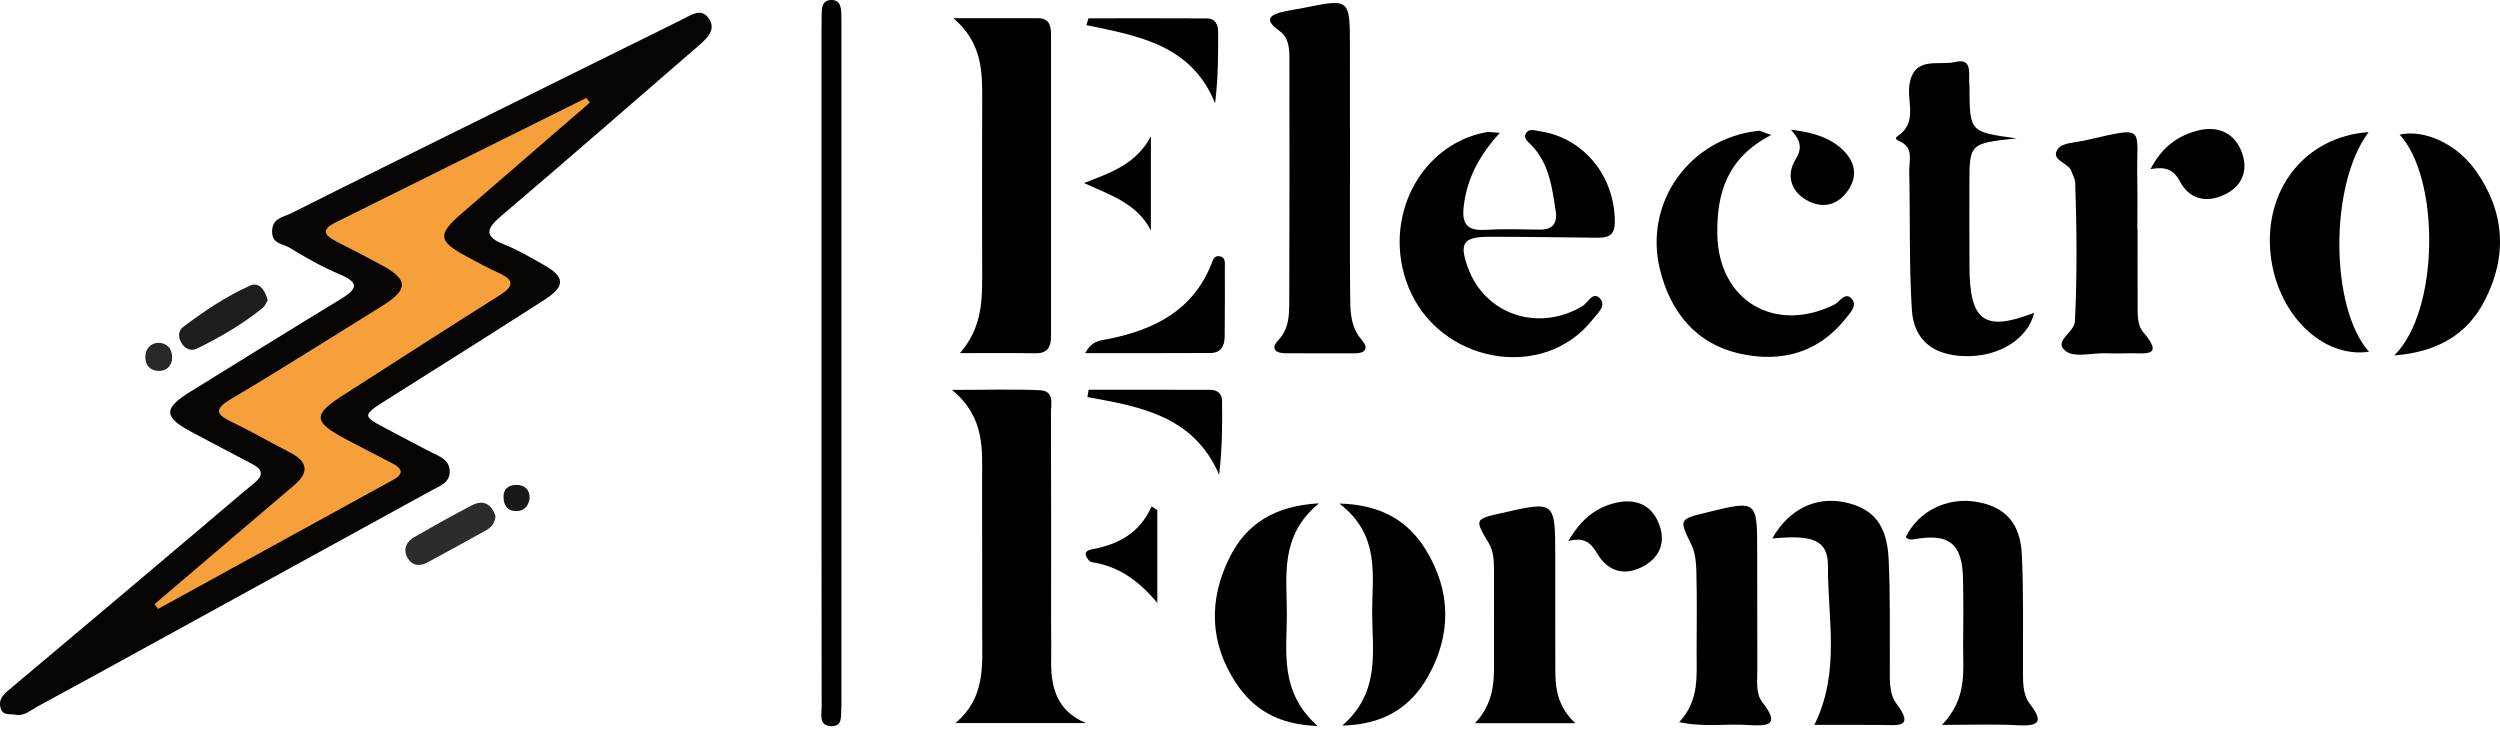 <svg width="119" height="35" viewBox="0 0 119 35" fill="none" xmlns="http://www.w3.org/2000/svg">
<path d="M45.314 18.559C46.954 18.559 48.23 18.519 49.499 18.574C50.209 18.607 50.025 19.247 50.025 19.677C50.039 23.046 50.032 26.414 50.032 29.782C50.032 30.29 50.047 30.801 50.036 31.308C50.003 32.636 50.245 33.809 51.691 34.419C49.694 34.419 47.697 34.419 45.476 34.419C46.899 33.228 46.756 31.72 46.752 30.249C46.748 27.822 46.756 25.392 46.748 22.965C46.745 21.457 46.932 19.898 45.314 18.559Z" fill="black"/>
<path d="M45.693 16.809C46.667 15.691 46.756 14.496 46.752 13.261C46.745 10.477 46.745 7.693 46.752 4.913C46.756 3.509 46.811 2.096 45.384 0.865C46.925 0.865 48.16 0.868 49.396 0.865C49.94 0.865 50.029 1.214 50.029 1.648C50.029 6.428 50.029 11.212 50.029 15.993C50.029 16.489 49.881 16.824 49.297 16.816C48.094 16.798 46.892 16.809 45.693 16.809Z" fill="black"/>
<path d="M71.393 6.325C70.4 7.406 69.823 8.513 69.672 9.833C69.577 10.661 69.838 10.988 70.683 10.94C71.544 10.892 72.412 10.915 73.272 10.929C73.886 10.94 74.14 10.653 74.052 10.058C73.883 8.932 73.743 7.793 72.901 6.914C72.739 6.745 72.485 6.579 72.643 6.333C72.787 6.105 73.066 6.215 73.298 6.248C75.387 6.557 76.876 8.392 76.865 10.584C76.861 11.297 76.449 11.319 75.945 11.315C74.258 11.301 72.57 11.268 70.882 11.271C69.639 11.271 69.444 11.58 69.882 12.764C70.706 14.992 73.25 15.82 75.331 14.566C75.589 14.412 75.832 13.831 76.17 14.217C76.471 14.562 76.034 14.926 75.802 15.217C73.46 18.192 68.496 17.298 67.036 13.65C65.76 10.459 67.561 6.881 70.746 6.292C70.882 6.266 71.033 6.303 71.393 6.325Z" fill="black"/>
<path d="M64.259 7.741C64.259 9.815 64.248 11.889 64.267 13.959C64.274 14.735 64.248 15.522 64.818 16.18C65.16 16.577 65.006 16.816 64.487 16.82C63.392 16.82 62.296 16.82 61.2 16.816C60.718 16.816 60.464 16.599 60.843 16.199C61.365 15.647 61.365 14.992 61.369 14.334C61.384 10.503 61.38 6.667 61.376 2.836C61.376 2.321 61.365 1.799 60.887 1.46C60.141 0.931 60.45 0.692 61.126 0.548C61.431 0.482 61.744 0.438 62.049 0.376C64.256 -0.073 64.256 -0.073 64.256 2.225C64.259 4.064 64.256 5.902 64.259 7.741Z" fill="black"/>
<path d="M95.994 6.586C93.743 6.825 93.743 6.825 93.743 8.815C93.743 10.105 93.74 11.4 93.747 12.691C93.758 15.305 94.46 15.805 96.825 14.889C96.538 16.125 95.152 16.997 93.534 16.953C92.033 16.912 91.096 16.21 91.004 14.735C90.868 12.551 90.93 10.355 90.879 8.164C90.868 7.656 91.114 7.031 90.419 6.722C90.334 6.686 90.147 6.601 90.316 6.487C91.305 5.84 90.754 4.843 90.893 4.005C91.121 2.644 92.298 3.137 93.052 2.953C93.957 2.729 93.67 3.586 93.747 4.064C93.754 4.101 93.747 4.141 93.747 4.181C93.762 6.285 93.762 6.285 95.994 6.586Z" fill="black"/>
<path d="M84.311 6.425C82.2 7.513 81.715 9.205 81.745 11.146C81.789 14.297 84.458 15.901 87.308 14.503C87.573 14.375 87.852 13.823 88.176 14.268C88.4 14.577 88.04 14.926 87.827 15.195C86.528 16.809 84.775 17.258 82.859 16.842C80.737 16.383 79.509 14.86 79.012 12.819C78.233 9.627 80.439 6.579 83.697 6.226C83.8 6.215 83.907 6.289 84.311 6.425Z" fill="black"/>
<path d="M92.442 34.504C93.67 33.209 93.431 31.919 93.445 30.687C93.456 29.631 93.464 28.573 93.438 27.517C93.401 25.87 92.772 25.377 91.136 25.664C90.978 25.693 90.831 25.704 90.717 25.564C91.305 24.336 92.684 23.649 94.082 23.888C95.438 24.119 96.17 24.888 96.24 26.403C96.325 28.201 96.288 30.003 96.295 31.805C96.299 32.397 96.255 33.033 96.623 33.507C97.314 34.401 97.005 34.57 96.045 34.522C94.964 34.463 93.876 34.504 92.442 34.504Z" fill="black"/>
<path d="M84.359 25.634C85.142 24.237 86.44 23.616 87.816 23.91C89.169 24.197 89.823 24.973 89.9 26.623C89.981 28.3 89.948 29.985 89.956 31.665C89.959 32.294 89.9 33 90.268 33.489C91.158 34.669 90.32 34.511 89.573 34.508C88.525 34.5 87.477 34.504 86.363 34.504C87.613 31.989 86.996 29.433 87.01 26.943C87.021 25.726 86.312 25.439 84.359 25.634Z" fill="black"/>
<path d="M39.103 17.291C39.103 11.996 39.103 6.704 39.103 1.409C39.103 1.133 39.107 0.861 39.114 0.585C39.122 0.291 39.188 0.015 39.545 0C39.979 -0.014 40.034 0.309 40.045 0.64C40.056 0.876 40.052 1.111 40.052 1.346C40.052 11.973 40.052 22.601 40.052 33.228C40.052 33.386 40.06 33.544 40.048 33.699C40.015 34.07 40.133 34.596 39.545 34.566C38.967 34.537 39.111 34 39.111 33.643C39.1 28.194 39.103 22.74 39.103 17.291Z" fill="black"/>
<path d="M101.749 10.922C101.749 12.098 101.745 13.275 101.752 14.452C101.756 14.923 101.715 15.463 102.021 15.816C103.072 17.037 102.028 16.794 101.355 16.816C100.962 16.831 100.572 16.824 100.178 16.816C99.553 16.805 98.748 17.026 98.34 16.721C97.693 16.239 98.737 15.864 98.766 15.283C98.877 13.088 98.851 10.896 98.781 8.701C98.774 8.513 98.66 8.329 98.597 8.146C98.454 7.73 97.571 7.634 97.957 7.083C98.163 6.789 98.803 6.785 99.259 6.682C102.245 6.005 101.675 5.991 101.734 8.565C101.752 9.348 101.738 10.135 101.738 10.918C101.741 10.922 101.745 10.922 101.749 10.922Z" fill="black"/>
<path d="M74.982 34.423C73.265 34.423 71.842 34.423 70.209 34.423C71.268 33.309 71.103 32.073 71.114 30.874C71.121 29.62 71.114 28.366 71.114 27.113C71.114 26.679 71.095 26.245 70.867 25.859C70.187 24.715 70.183 24.715 71.481 24.421C74.026 23.84 74.026 23.84 74.03 26.462C74.033 28.109 74.026 29.756 74.033 31.4C74.037 32.415 73.952 33.452 74.982 34.423Z" fill="black"/>
<path d="M79.928 34.375C80.902 33.338 80.755 32.143 80.759 30.981C80.766 29.727 80.777 28.47 80.748 27.216C80.737 26.793 80.7 26.329 80.524 25.958C79.921 24.711 79.895 24.722 81.263 24.388C83.642 23.803 83.642 23.803 83.642 26.285C83.642 28.128 83.642 29.97 83.649 31.816C83.653 32.364 83.554 33.004 83.885 33.423C84.778 34.552 84.116 34.566 83.208 34.511C82.167 34.441 81.119 34.625 79.928 34.375Z" fill="black"/>
<path d="M63.752 23.969C65.745 24.02 67.025 24.792 67.878 26.186C69.08 28.15 69.091 30.227 67.966 32.213C67.161 33.64 65.892 34.493 63.892 34.537C65.716 32.956 65.322 31.007 65.315 29.198C65.307 27.425 65.734 25.484 63.752 23.969Z" fill="black"/>
<path d="M113.968 16.919C116.13 14.787 116.152 8.502 114.222 6.406C115.384 6.152 116.924 6.825 117.84 8.116C119.234 10.076 119.366 12.194 118.267 14.316C117.439 15.912 116.053 16.75 113.968 16.919Z" fill="black"/>
<path d="M112.747 6.289C110.861 8.796 110.912 14.669 112.765 16.743C110.537 17.066 108.386 14.941 108.081 12.117C107.746 9.028 109.717 6.498 112.747 6.289Z" fill="black"/>
<path d="M62.715 34.555C60.858 34.496 59.674 33.776 58.843 32.526C57.563 30.599 57.523 28.521 58.549 26.495C59.336 24.943 60.663 24.075 62.781 23.958C60.898 25.513 61.255 27.429 61.255 29.209C61.255 31.003 60.884 32.926 62.715 34.555Z" fill="black"/>
<path d="M51.657 16.809C51.988 16.18 52.415 16.21 52.783 16.132C54.949 15.688 56.776 14.779 57.659 12.577C57.732 12.396 57.776 12.168 58.023 12.194C58.357 12.231 58.302 12.514 58.302 12.735C58.306 13.827 58.306 14.923 58.295 16.015C58.291 16.449 58.129 16.798 57.626 16.802C55.684 16.813 53.746 16.809 51.657 16.809Z" fill="black"/>
<path d="M51.819 18.552C53.754 18.552 55.688 18.548 57.626 18.556C57.938 18.556 58.166 18.747 58.17 19.059C58.188 20.207 58.177 21.358 58.03 22.597C56.824 19.799 54.287 19.357 51.76 18.901C51.782 18.787 51.801 18.67 51.819 18.552Z" fill="black"/>
<path d="M74.651 25.759C75.221 24.77 75.901 24.204 76.799 23.961C77.725 23.711 78.545 23.936 78.939 24.869C79.299 25.723 79.079 26.491 78.218 26.958C77.299 27.455 76.512 27.179 76.019 26.333C75.699 25.778 75.339 25.564 74.651 25.759Z" fill="black"/>
<path d="M102.366 8.05C102.918 6.969 103.716 6.428 104.676 6.2C105.554 5.994 106.338 6.307 106.691 7.197C107.018 8.02 106.79 8.785 105.992 9.212C105.121 9.679 104.245 9.547 103.767 8.638C103.455 8.054 103.061 7.921 102.366 8.05Z" fill="black"/>
<path d="M51.808 0.872C53.691 0.872 55.57 0.865 57.453 0.876C57.843 0.879 57.982 1.166 57.982 1.512C57.99 2.597 57.986 3.681 57.839 4.917C56.717 2.133 54.191 1.71 51.716 1.196C51.749 1.089 51.779 0.982 51.808 0.872Z" fill="black"/>
<path d="M85.245 6.175C86.345 6.307 87.076 6.553 87.665 7.086C88.29 7.653 88.466 8.355 87.955 9.08C87.455 9.789 86.734 9.947 85.992 9.524C85.223 9.091 85.028 8.307 85.462 7.605C85.775 7.098 85.756 6.722 85.245 6.175Z" fill="black"/>
<path d="M55.088 24.277C55.088 25.752 55.088 27.227 55.088 28.701C54.231 27.668 53.272 26.958 51.974 26.76C51.86 26.741 51.724 26.565 51.687 26.436C51.632 26.245 51.827 26.175 51.97 26.149C53.217 25.921 54.254 25.381 54.816 24.105C54.904 24.16 54.996 24.219 55.088 24.277Z" fill="black"/>
<path d="M51.599 8.712C52.904 8.208 54.096 7.8 54.783 6.483C54.783 7.98 54.783 9.48 54.783 10.977C54.132 9.672 52.819 9.278 51.599 8.712Z" fill="black"/>
<path d="M0.706 34.015C0.467 33.974 0.151 34.07 0.04 33.739C-0.103 33.301 0.158 33.059 0.471 32.798C3.515 30.249 6.545 27.686 9.579 25.123C10.418 24.417 11.245 23.697 12.094 23.002C12.565 22.619 12.506 22.347 11.999 22.082C11.028 21.578 10.061 21.064 9.094 20.549C7.781 19.846 7.77 19.442 9.061 18.644C11.44 17.173 13.815 15.698 16.202 14.246C16.926 13.805 17.202 13.492 16.18 13.062C15.349 12.713 14.551 12.264 13.782 11.79C13.473 11.602 12.94 11.62 12.951 11.01C12.962 10.37 13.495 10.337 13.859 10.153C16.691 8.727 19.537 7.325 22.38 5.917C25.729 4.259 29.083 2.604 32.433 0.946C32.867 0.732 33.382 0.342 33.742 0.883C34.114 1.438 33.632 1.846 33.216 2.207C30.094 4.902 26.994 7.616 23.85 10.286C23.093 10.929 23.067 11.275 24.03 11.65C24.659 11.896 25.248 12.253 25.84 12.584C26.902 13.172 26.936 13.614 25.921 14.268C23.442 15.86 20.949 17.427 18.46 18.997C17.209 19.788 17.206 19.784 18.493 20.46C19.162 20.814 19.828 21.167 20.497 21.512C20.898 21.718 21.383 21.865 21.405 22.413C21.431 22.987 20.923 23.134 20.537 23.347C15.937 25.877 11.333 28.4 6.733 30.926C5.078 31.834 3.423 32.746 1.761 33.643C1.434 33.824 1.136 34.11 0.706 34.015Z" fill="#060504"/>
<path d="M23.586 24.553C23.567 24.858 23.416 25.083 23.185 25.215C22.24 25.748 21.287 26.263 20.335 26.778C19.942 26.991 19.581 26.907 19.379 26.517C19.177 26.12 19.36 25.77 19.721 25.564C20.629 25.042 21.541 24.531 22.471 24.049C23.027 23.763 23.394 24.013 23.586 24.553Z" fill="#2C2C2C"/>
<path d="M12.745 14.287C12.668 14.408 12.617 14.562 12.51 14.65C11.546 15.437 10.473 16.055 9.362 16.599C9.072 16.743 8.759 16.574 8.605 16.268C8.476 16.015 8.491 15.732 8.733 15.551C9.726 14.805 10.759 14.11 11.888 13.602C12.348 13.393 12.613 13.819 12.745 14.287Z" fill="#1E1E1E"/>
<path d="M8.193 17.096C8.149 17.423 7.921 17.673 7.542 17.655C7.101 17.633 6.873 17.331 6.924 16.89C6.972 16.5 7.277 16.283 7.634 16.324C7.987 16.368 8.222 16.636 8.193 17.096Z" fill="#282828"/>
<path d="M25.211 23.722C25.156 24.086 24.957 24.333 24.564 24.329C24.156 24.325 23.979 24.061 23.968 23.682C23.953 23.255 24.225 23.075 24.601 23.082C24.972 23.09 25.218 23.296 25.211 23.722Z" fill="#181818"/>
<path d="M28.076 4.884C26.046 6.638 24.02 8.392 21.99 10.146C20.809 11.165 20.842 11.477 22.232 12.22C22.733 12.488 23.229 12.764 23.747 12.996C24.505 13.338 24.45 13.636 23.788 14.051C21.295 15.625 18.813 17.221 16.33 18.813C14.882 19.744 14.9 20.074 16.459 20.905C17.195 21.299 17.941 21.667 18.677 22.056C19.107 22.284 19.28 22.531 18.713 22.84C14.981 24.884 11.252 26.936 7.524 28.984C7.468 28.907 7.413 28.834 7.358 28.756C8.597 27.701 9.836 26.642 11.076 25.587C12.054 24.752 13.036 23.921 14.014 23.086C14.753 22.457 14.617 21.957 13.797 21.534C12.889 21.067 12.002 20.552 11.083 20.111C10.34 19.755 10.109 19.519 11.002 18.99C13.411 17.563 15.771 16.059 18.151 14.588C19.467 13.775 19.46 13.308 18.11 12.588C17.412 12.213 16.706 11.848 15.999 11.488C15.459 11.212 15.26 10.944 15.955 10.598C19.942 8.62 23.928 6.638 27.91 4.66C27.969 4.737 28.02 4.81 28.076 4.884Z" fill="#F5A03A"/>
</svg>
